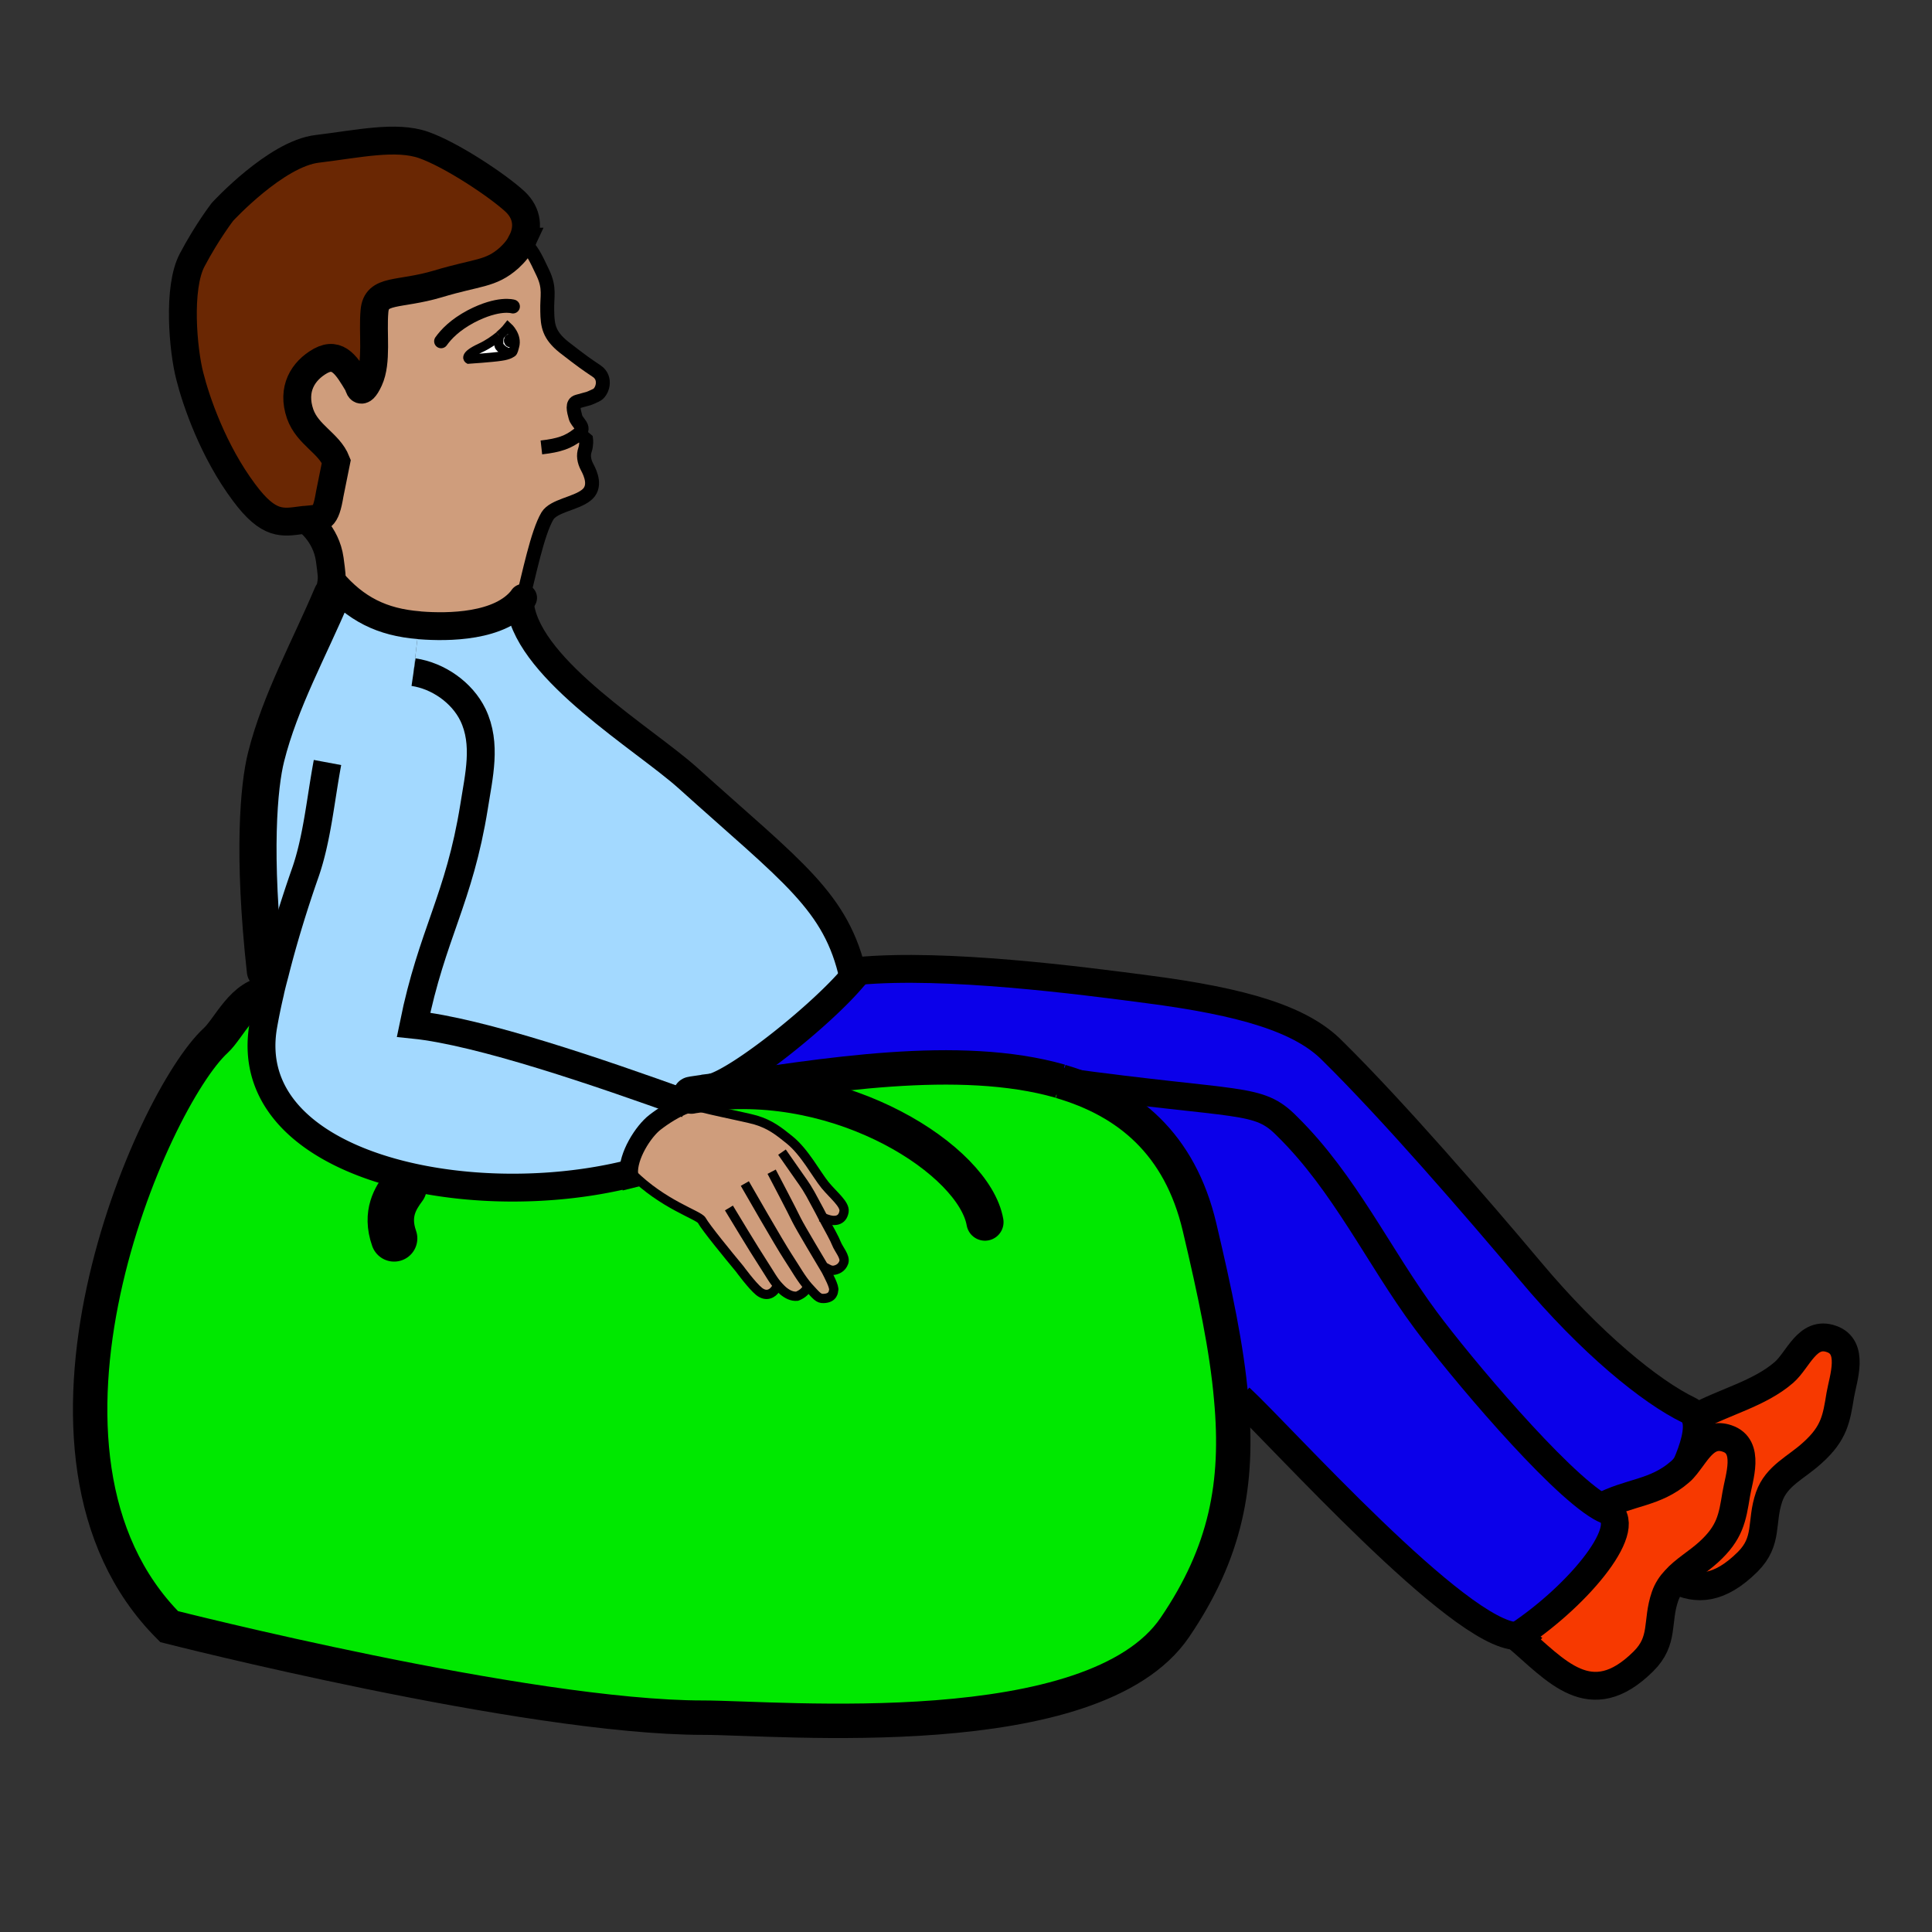 <?xml version="1.0"?><svg xmlns="http://www.w3.org/2000/svg" width="856.355" height="856.355" viewBox="0 0 856.355 856.355" overflow="visible"><rect x="0" y="0" width="856.355" height="856.355" fill="#333333" stroke="none"/><path d="M811.706 593.462c10.411 3.504 5.306 17.419 4.004 24.827-1.701 10.412-2.603 16.919-12.313 25.629-7.308 6.707-15.918 10.111-19.222 19.521-3.904 11.313-.2 19.521-9.511 28.832-12.613 12.514-22.625 12.715-32.136 8.009 4.005-4.505 9.611-7.608 14.717-12.213 9.61-8.71 10.612-15.218 12.313-25.629 1.201-7.408 6.407-21.324-4.004-24.828-9.011-3.104-13.215 5.707-18.12 11.813 3.104-7.107 6.006-15.918 4.004-21.023 12.714-7.008 28.432-10.611 39.344-20.122 6.307-5.506 10.311-18.52 20.924-14.816z" fill="#f73900"></path><path d="M742.528 700.281c-1.901 2.003-3.504 4.405-4.505 7.309-3.904 11.313-.2 19.521-9.61 28.832-23.526 23.326-38.743 3.805-56.263-11.013.1-.1.2-.1.3-.2 28.031-18.521 53.26-49.655 39.444-55.962a26.88 26.88 0 0 1-2.402-1.201c12.613-6.808 24.127-6.007 35.139-15.618 1.001-.801 1.902-1.901 2.804-3.003 4.905-6.106 9.109-14.917 18.12-11.813 10.411 3.504 5.205 17.42 4.004 24.828-1.701 10.411-2.703 16.919-12.313 25.629-5.107 4.603-10.713 7.707-14.718 12.212z" fill="#f73900"></path><path d="M751.438 628.401c2.002 5.105-.9 13.916-4.004 21.023-.901 1.102-1.803 2.202-2.804 3.003-11.012 9.611-22.525 8.811-35.139 15.618-19.622-11.413-62.971-63.171-77.486-82.793-10.712-14.416-19.622-29.633-29.133-44.349-9.511-14.717-19.521-29.033-32.336-41.646-13.015-13.215-19.522-8.811-100.412-19.923-.101 0-.101 0-.2-.1-44.75-12.814-104.817-2.604-153.872 4.705l-.3-1.902c12.614-3.604 48.454-32.236 62.469-48.954.901-.901 1.602-1.902 2.203-2.703 38.743-3.604 98.51 4.204 128.143 8.108 42.447 5.507 68.377 13.215 82.192 27.431 12.813 12.614 28.932 30.034 44.649 47.754 15.817 17.819 31.235 35.84 42.848 49.655 26.73 31.936 53.46 53.659 70.379 61.769 1.402.701 2.403 1.802 2.803 3.304z" fill="#0b00ea"></path><path d="M709.492 668.045c.9.5 1.701.9 2.402 1.201 13.815 6.307-11.413 37.441-39.444 55.962-25.729-.4-104.816-88.999-122.837-105.617l-3.904.3c-1.902-22.124-7.107-46.752-14.016-75.984-8.71-36.941-31.735-55.862-61.568-64.572 80.89 11.112 87.397 6.708 100.412 19.923 12.814 12.613 22.825 26.93 32.336 41.646 9.511 14.716 18.421 29.933 29.133 44.349 14.515 19.622 57.864 71.379 77.486 82.792z" fill="#0b00ea"></path><path d="M278.711 520.38c.4-.1.901-.2 1.301-.3 13.916 13.915 29.633 18.42 31.035 20.823 1.902 3.403 11.513 15.116 16.819 21.523 0 0 5.406 7.408 8.609 10.012 3.304 2.603 6.007.801 7.208-1.002l3.303.601c2.002 1.702 4.105 2.703 6.307 2.503 0 0 3.204-1.101 4.305-3.504l.701-.601.1.101c3.504 3.804 4.405 5.105 6.607 5.005 4.505-.1 4.405-3.304 4.505-3.604.5-1.502-2.403-6.808-3.404-8.81-.1-.101-.2-.301-.3-.501l.801-.4c1.502.801 2.002.901 3.104.801 1.201-.2 3.404-.9 4.305-3.504.801-2.503-2.202-5.606-3.304-8.409-.701-1.902-3.104-6.207-5.606-10.813l.5-.3c.3.1.601.2.801.3 3.204 1.202 7.008 1.102 7.708-3.304.5-3.203-4.705-7.208-8.409-11.713-3.904-4.805-9.01-14.616-15.718-20.022-4.705-3.804-8.609-6.907-15.017-8.81-5.206-1.502-24.627-5.105-29.733-7.208l-.1-.1c1.001-.301 2.002-.601 2.903-.802l-.5-3.103c1.402-.2 2.703-.401 4.104-.602.3-.1.701-.1 1.001-.2 1.101-.1 2.202-.3 3.404-.5 49.055-7.309 109.122-17.52 153.872-4.705.1.1.1.1.2.1 29.833 8.71 52.858 27.631 61.568 64.572 6.908 29.232 12.113 53.86 14.016 75.984 3.504 37.843-2.402 68.276-24.928 101.413-36.04 53.06-175.596 40.045-209.133 40.045-78.187 0-236.664-40.345-236.664-40.345-76.585-76.586-7.909-233.661 20.723-259.89 5.807-5.406 12.114-20.523 23.927-20.823a257.399 257.399 0 0 0-3.003 14.716c-10.21 61.573 90.101 83.197 162.082 65.376z" fill="#00e800"></path><path d="M365.808 562.627c.1.2.2.4.3.501 1.001 2.002 3.904 7.308 3.404 8.81-.1.3 0 3.504-4.505 3.604-2.203.101-3.104-1.201-6.607-5.005l-.1-.101-.701.601c-1.101 2.403-4.305 3.504-4.305 3.504-2.202.2-4.305-.801-6.307-2.503l-3.303-.601c-1.202 1.803-3.905 3.604-7.208 1.002-3.203-2.604-8.609-10.012-8.609-10.012-5.306-6.407-14.917-18.12-16.819-21.523-1.401-2.403-17.119-6.908-31.035-20.823-.4.1-.901.2-1.301.3-.601-7.909 6.407-18.921 11.613-22.926 3.504-2.703 8.91-6.307 14.116-8.108.2-.101.5-.101.701-.2l.1.1c5.106 2.103 24.528 5.706 29.733 7.208 6.407 1.902 10.312 5.006 15.017 8.81 6.708 5.406 11.813 15.218 15.718 20.022 3.704 4.505 8.91 8.51 8.409 11.713-.701 4.405-4.505 4.506-7.708 3.304-.2-.1-.5-.2-.801-.3l-.5.3c2.502 4.605 4.905 8.91 5.606 10.813 1.102 2.803 4.104 5.906 3.304 8.409-.901 2.604-3.104 3.304-4.305 3.504-1.101.101-1.602 0-3.104-.801l-.803.398z" fill="#cf9d7c" class="aac-skin-fill"></path><path d="M307.543 485.242l.5 3.103c-.901.201-1.902.501-2.903.802-.2.1-.5.1-.701.2-38.343-13.815-91.602-32.136-121.135-35.14 8.209-40.445 20.222-55.562 26.83-96.708 2.103-13.515 5.707-27.73-.5-40.645-4.805-9.911-15.417-17.319-26.329-18.921l2.402-20.823c.3.1.5.1.801.1 11.713.901 35.44.901 45.25-12.013-.4 1.501-.801 2.803-1.101 3.804 4.505 28.432 54.961 58.565 74.083 75.685 46.652 42.047 66.074 54.761 73.482 88.399-14.016 16.718-49.855 45.351-62.469 48.954l.3 1.902c-1.202.2-2.303.4-3.404.5-.3.101-.701.101-1.001.2-1.402.199-2.703.401-4.105.601z" fill="#a3d9ff"></path><path d="M119.633 440.292c.601-2.903 1.402-5.907 2.203-8.91l-4.205-1.001c-5.707-51.858-2.903-82.092.3-94.806 6.207-24.828 19.321-48.354 29.232-71.88l-.801-1.402c.2-2.803.5-3.604.601-4.705h.1c10.512 12.313 22.225 18.22 38.643 19.521l-2.402 20.823c10.912 1.602 21.524 9.01 26.329 18.921 6.207 12.915 2.603 27.13.5 40.645-6.607 41.146-18.621 56.263-26.83 96.708 29.533 3.004 82.792 21.324 121.135 35.14-5.206 1.802-10.612 5.405-14.116 8.108-5.206 4.005-12.213 15.017-11.613 22.926-71.98 17.82-172.292-3.804-162.081-65.373a259.37 259.37 0 0 1 3.005-14.715z" fill="#a3d9ff"></path><path d="M256.787 192.114l.4.5 2.603 2.203s.301 2.202-.5 4.605c-.801 2.303-.5 4.906 1.001 7.708 1.501 2.803 4.205 8.81-.501 12.414-4.705 3.704-14.316 4.605-17.119 9.11-4.505 7.508-8.31 26.729-10.913 36.541-9.811 12.915-33.537 12.915-45.25 12.013-.3 0-.5 0-.801-.1-16.418-1.301-28.131-7.208-38.643-19.521h-.1c.2-1.402.1-3.104-.801-9.611-1.602-11.613-10.312-17.62-10.312-17.62 6.607-.701 8.409 0 10.312-11.413l2.903-14.416c-3.204-8.109-12.714-11.713-16.018-21.023-3.804-11.013 1.202-19.122 9.01-23.526 7.909-4.305 11.813 2.303 16.819 10.712 0 0 .901 5.907 4.705-2.303 3.704-8.109 1.501-20.423 2.403-30.534.901-10.011 10.612-6.808 28.131-12.014 17.52-5.306 23.326-4.205 31.535-11.513 2.402-2.203 4.405-4.605 5.606-7.208l.601.3c3.504 2.302 5.606 6.808 8.81 13.615s1.702 10.111 1.902 16.919c.1 6.407.701 10.612 7.508 16.018 8.109 6.307 9.911 7.508 14.516 10.612 4.505 3.104 2.403 9.411-.4 10.612-4.305 2.002-2.002 1.001-8.209 2.803-2.603.701-1.702 4.004-.901 6.908.701 2.604 4.505 4.306 1.703 7.209zm-35.44-43.348v.1c-2.102 1.702-5.005 3.804-8.509 5.406-7.508 3.504-5.105 4.906-5.105 4.906s10.612-.701 14.316-1.302c3.804-.5 5.005-1.702 5.005-1.702s.4 0 1.001-2.603c1.402-4.705-2.903-8.609-2.903-8.609s-1.302 1.702-3.805 3.804z" fill="#cf9d7c" class="aac-skin-fill"></path><path d="M228.354 89.4c5.506 5.206 6.007 11.813 2.903 17.72-1.201 2.603-3.204 5.005-5.606 7.208-8.209 7.308-14.016 6.207-31.535 11.513-17.52 5.206-27.23 2.002-28.131 12.014-.901 10.111 1.301 22.425-2.403 30.534-3.804 8.209-4.705 2.303-4.705 2.303-5.006-8.409-8.91-15.017-16.819-10.712-7.809 4.405-12.814 12.514-9.01 23.526 3.304 9.31 12.814 12.914 16.018 21.023l-2.903 14.416c-1.902 11.413-3.704 10.712-10.312 11.413-.601 0-1.301.1-2.103.2-8.509 1.101-14.516 2.603-25.528-12.213-13.715-18.321-21.324-40.545-24.127-51.758-2.903-11.212-5.506-38.943 1.101-51.357 6.607-12.514 13.415-21.324 13.415-21.324s23.727-25.829 42.047-27.931c18.221-2.203 34.839-6.007 47.153-1.702 12.214 4.304 32.637 17.819 40.545 25.127z" fill="#6a2703" class="aac-hair-fill"></path><path d="M221.347 148.866v-.1c2.503-2.103 3.805-3.804 3.805-3.804s4.305 3.904 2.903 8.609c-.601 2.603-1.001 2.603-1.001 2.603s-1.201 1.201-5.005 1.702c-3.704.601-14.316 1.302-14.316 1.302s-2.403-1.402 5.105-4.906c3.503-1.602 6.407-3.704 8.509-5.406zm4.805 4.905c1.301-.2 2.102-1.602 1.902-3.104-.2-1.501-1.401-2.603-2.703-2.402-1.202.2-2.103 1.602-1.902 3.103.2 1.503 1.402 2.604 2.703 2.403z" fill="#fff"></path><path d="M228.054 150.668c.2 1.502-.601 2.903-1.902 3.104-1.302.2-2.503-.901-2.703-2.403-.2-1.501.701-2.903 1.902-3.103 1.302-.201 2.503.901 2.703 2.402z"></path><g fill="none" stroke="#000"><path d="M231.858 107.42c3.504 2.302 5.606 6.808 8.81 13.615s1.702 10.111 1.902 16.919c.1 6.407.701 10.612 7.508 16.018 8.109 6.307 9.911 7.508 14.516 10.612 4.505 3.104 2.403 9.411-.4 10.612-4.305 2.002-2.002 1.001-8.209 2.803-2.603.701-1.702 4.004-.901 6.908.701 2.603 4.505 4.305 1.702 7.208-.2.2-.4.4-.701.601-4.104 3.204-8.109 4.706-16.118 5.606M257.187 192.615l2.603 2.203s.301 2.202-.5 4.605c-.801 2.303-.5 4.906 1.001 7.708 1.501 2.803 4.205 8.81-.501 12.414-4.705 3.704-14.316 4.605-17.119 9.11-4.505 7.508-8.31 26.729-10.913 36.541-.4 1.501-.801 2.803-1.101 3.804" stroke-width="6.174"></path><path d="M221.347 148.866c-2.102 1.702-5.005 3.804-8.509 5.406-7.508 3.504-5.105 4.906-5.105 4.906s10.612-.701 14.316-1.302c3.804-.5 5.005-1.702 5.005-1.702s.4 0 1.001-2.603c1.402-4.705-2.903-8.609-2.903-8.609s-1.302 1.702-3.805 3.804" stroke-width="4.116"></path><path d="M227.354 135.852s-6.307-2.002-18.621 4.405c-7.108 3.804-10.912 7.809-13.215 11.012" stroke-width="6.174" stroke-linecap="round" stroke-linejoin="round"></path><path d="M221.447 148.566s0 .1-.1.2v.1c-.2.901-.701 4.004.201 4.905 1.001 1.101 2.402 2.503 4.805 2.503" stroke-width="4.116"></path><path d="M231.258 107.12c-1.201 2.603-3.204 5.005-5.606 7.208-8.209 7.308-14.016 6.207-31.535 11.513-17.52 5.206-27.23 2.002-28.131 12.014-.901 10.111 1.301 22.425-2.403 30.534-3.804 8.209-4.705 2.303-4.705 2.303-5.006-8.409-8.91-15.017-16.819-10.712-7.809 4.405-12.814 12.514-9.01 23.526 3.304 9.31 12.814 12.914 16.018 21.023l-2.903 14.416c-1.902 11.413-3.704 10.712-10.312 11.413-.601 0-1.301.1-2.103.2-8.509 1.101-14.516 2.603-25.528-12.213-13.715-18.321-21.324-40.545-24.127-51.758-2.903-11.212-5.506-38.943 1.101-51.357 6.607-12.514 13.415-21.324 13.415-21.324s23.727-25.829 42.047-27.931c18.221-2.203 34.839-6.007 47.153-1.702 12.213 4.305 32.636 17.82 40.545 25.128 5.506 5.204 6.006 11.812 2.903 17.719z" stroke-width="12.348"></path><path d="M135.852 230.357s8.709 6.007 10.312 17.62c.901 6.507 1.001 8.209.801 9.611-.1 1.101-.4 1.902-.601 4.705M749.936 629.202c.501-.3 1.002-.601 1.502-.801 12.714-7.008 28.432-10.611 39.344-20.122 6.308-5.507 10.312-18.521 20.924-14.816 10.411 3.504 5.306 17.419 4.004 24.827-1.701 10.412-2.603 16.919-12.313 25.629-7.308 6.707-15.918 10.111-19.222 19.521-3.904 11.313-.2 19.521-9.511 28.832-12.613 12.514-22.625 12.715-32.136 8.009h-.1" stroke-width="12.348"></path><path d="M709.492 668.045c12.613-6.808 24.127-6.007 35.139-15.618 1.001-.801 1.902-1.901 2.804-3.003 4.905-6.106 9.109-14.917 18.12-11.813 10.411 3.504 5.205 17.42 4.004 24.828-1.701 10.411-2.703 16.919-12.313 25.629-5.105 4.604-10.712 7.708-14.717 12.213-1.901 2.003-3.504 4.405-4.505 7.309-3.904 11.313-.2 19.521-9.61 28.832-23.526 23.326-38.743 3.805-56.263-11.013" stroke-width="12.348"></path><path d="M147.064 257.587c10.512 12.313 22.225 18.22 38.643 19.521.3.1.5.1.801.1 11.713.901 35.44.901 45.25-12.013 0-.1 0-.1.1-.2" stroke-width="12.348" stroke-linecap="round" stroke-linejoin="round"></path><path d="M178.899 526.287c-3.404 4.605-8.109 11.514-4.205 22.626" stroke-width="20.579" stroke-linecap="round"></path><path d="M147.164 263.694c-9.911 23.526-23.025 47.052-29.232 71.88-3.204 12.714-6.007 42.948-.3 94.806" stroke-width="16.463" stroke-linecap="round" stroke-miterlimit="3"></path><path d="M549.613 619.591c18.021 16.618 97.108 105.217 122.837 105.617 2.703 0 4.706-.801 6.107-2.803" stroke-width="12.348"></path><path d="M469.924 479.235c-44.75-12.814-104.817-2.604-153.872 4.705-1.202.2-2.303.4-3.404.5" stroke-width="15.248"></path><path d="M119.934 440.292h-.3c-11.813.3-18.12 15.417-23.927 20.823-28.632 26.229-97.308 183.304-20.723 259.89 0 0 158.477 40.345 236.664 40.345 33.538 0 173.093 13.015 209.133-40.045 22.525-33.137 28.432-63.57 24.928-101.413-1.902-22.124-7.107-46.752-14.016-75.984-8.71-36.941-31.735-55.862-61.568-64.572" stroke-width="15.248"></path><path d="M436.587 541.705c-4.806-27.331-63.371-65.173-123.938-57.265-.3.101-.701.101-1.001.2-1.401.2-2.703.401-4.104.602-.4.1-.701.1-1.101.2" stroke-width="16.463" stroke-linecap="round"></path><path d="M230.657 269c4.505 28.432 54.961 58.565 74.083 75.685 46.652 42.047 66.074 54.761 73.482 88.399.2.9.401 1.701.601 2.603M183.305 297.932c10.912 1.602 21.524 9.01 26.329 18.921 6.207 12.915 2.603 27.13.5 40.645-6.607 41.146-18.621 56.263-26.83 96.708 29.533 3.004 82.792 21.324 121.135 35.14" stroke-width="12.348"></path><path d="M145.162 337.977c-3.104 16.619-4.605 33.938-9.911 49.055-4.605 13.115-9.611 29.132-13.415 44.35-.801 3.003-1.602 6.007-2.203 8.91a257.399 257.399 0 0 0-3.003 14.716c-10.211 61.569 90.101 83.193 162.081 65.373.4-.1.901-.2 1.301-.3M315.752 482.038c12.614-3.604 48.454-32.236 62.469-48.954.901-.901 1.602-1.902 2.203-2.703 1.501-1.902 2.503-3.604 3.104-5.006" stroke-width="12.348"></path><path d="M377.721 430.68l2.703-.3c38.743-3.604 98.51 4.204 128.143 8.108 42.447 5.507 68.377 13.215 82.192 27.431 12.813 12.614 28.932 30.034 44.649 47.754 15.817 17.819 31.235 35.84 42.848 49.655 26.73 31.936 53.46 53.659 70.379 61.769 1.401.701 2.402 1.802 2.803 3.304 2.002 5.105-.9 13.916-4.004 21.023" stroke-width="12.348"></path><path d="M467.321 478.934c.901.101 1.803.2 2.604.301.1.1.1.1.2.1 80.89 11.112 87.397 6.708 100.412 19.923 12.814 12.613 22.825 26.93 32.336 41.646 9.511 14.716 18.421 29.933 29.133 44.349 14.516 19.622 57.864 71.38 77.486 82.793.9.5 1.701.9 2.402 1.201 13.815 6.307-11.413 37.441-39.444 55.962-.1.101-.2.101-.3.2" stroke-width="12.348"></path><path d="M324.162 537.199s10.312 17.119 13.815 22.426c3.504 5.405 4.905 8.209 7.308 10.712.601.601 1.101 1.201 1.702 1.701 2.002 1.702 4.105 2.703 6.307 2.503 0 0 3.204-1.101 4.305-3.504M331.169 526.387s14.216 24.827 18.02 30.634 5.807 9.611 9.11 13.415l.1.101c3.504 3.804 4.405 5.105 6.607 5.005 4.505-.1 4.405-3.304 4.505-3.604.5-1.502-2.403-6.808-3.404-8.81-.1-.101-.2-.301-.3-.501-2.002-3.403-10.812-18.02-12.714-21.824-2.002-4.205-10.111-19.622-10.111-19.622M347.788 512.372s3.904 5.606 6.507 9.311c2.603 3.704 3.704 5.105 7.108 11.612 1.201 2.203 2.502 4.605 3.704 7.008 2.502 4.605 4.905 8.91 5.606 10.813 1.102 2.803 4.104 5.906 3.304 8.409-.901 2.604-3.104 3.304-4.305 3.504-1.101.101-1.602 0-3.104-.801" stroke-width="4.116" stroke-linecap="square" stroke-miterlimit="10"></path><path d="M305.24 489.246c5.106 2.103 24.528 5.706 29.733 7.208 6.407 1.902 10.312 5.006 15.017 8.81 6.708 5.406 11.813 15.218 15.718 20.022 3.704 4.505 8.91 8.51 8.409 11.713-.701 4.405-4.505 4.506-7.708 3.304-.2-.1-.5-.2-.801-.3M280.012 520.081c13.916 13.915 29.633 18.42 31.035 20.823 1.902 3.403 11.513 15.116 16.819 21.523 0 0 5.406 7.408 8.609 10.012 3.304 2.603 6.007.801 7.208-1.002" stroke-width="4.116" stroke-linecap="square" stroke-miterlimit="10"></path><path d="M279.011 522.683c-.2-.801-.3-1.502-.3-2.303-.601-7.909 6.407-18.921 11.613-22.926 3.504-2.703 8.91-6.307 14.116-8.108.2-.101.5-.101.701-.2 1.001-.301 2.002-.601 2.903-.802 1.202-.2 2.303-.3 3.404-.2" stroke-width="8.232" stroke-linecap="square" stroke-miterlimit="10"></path></g><path fill="none" d="M2.5 2.506h851.341v851.341H2.5z"></path><path fill="none" d="M2.5 2.506h850.394V852.9H2.5z"></path></svg>